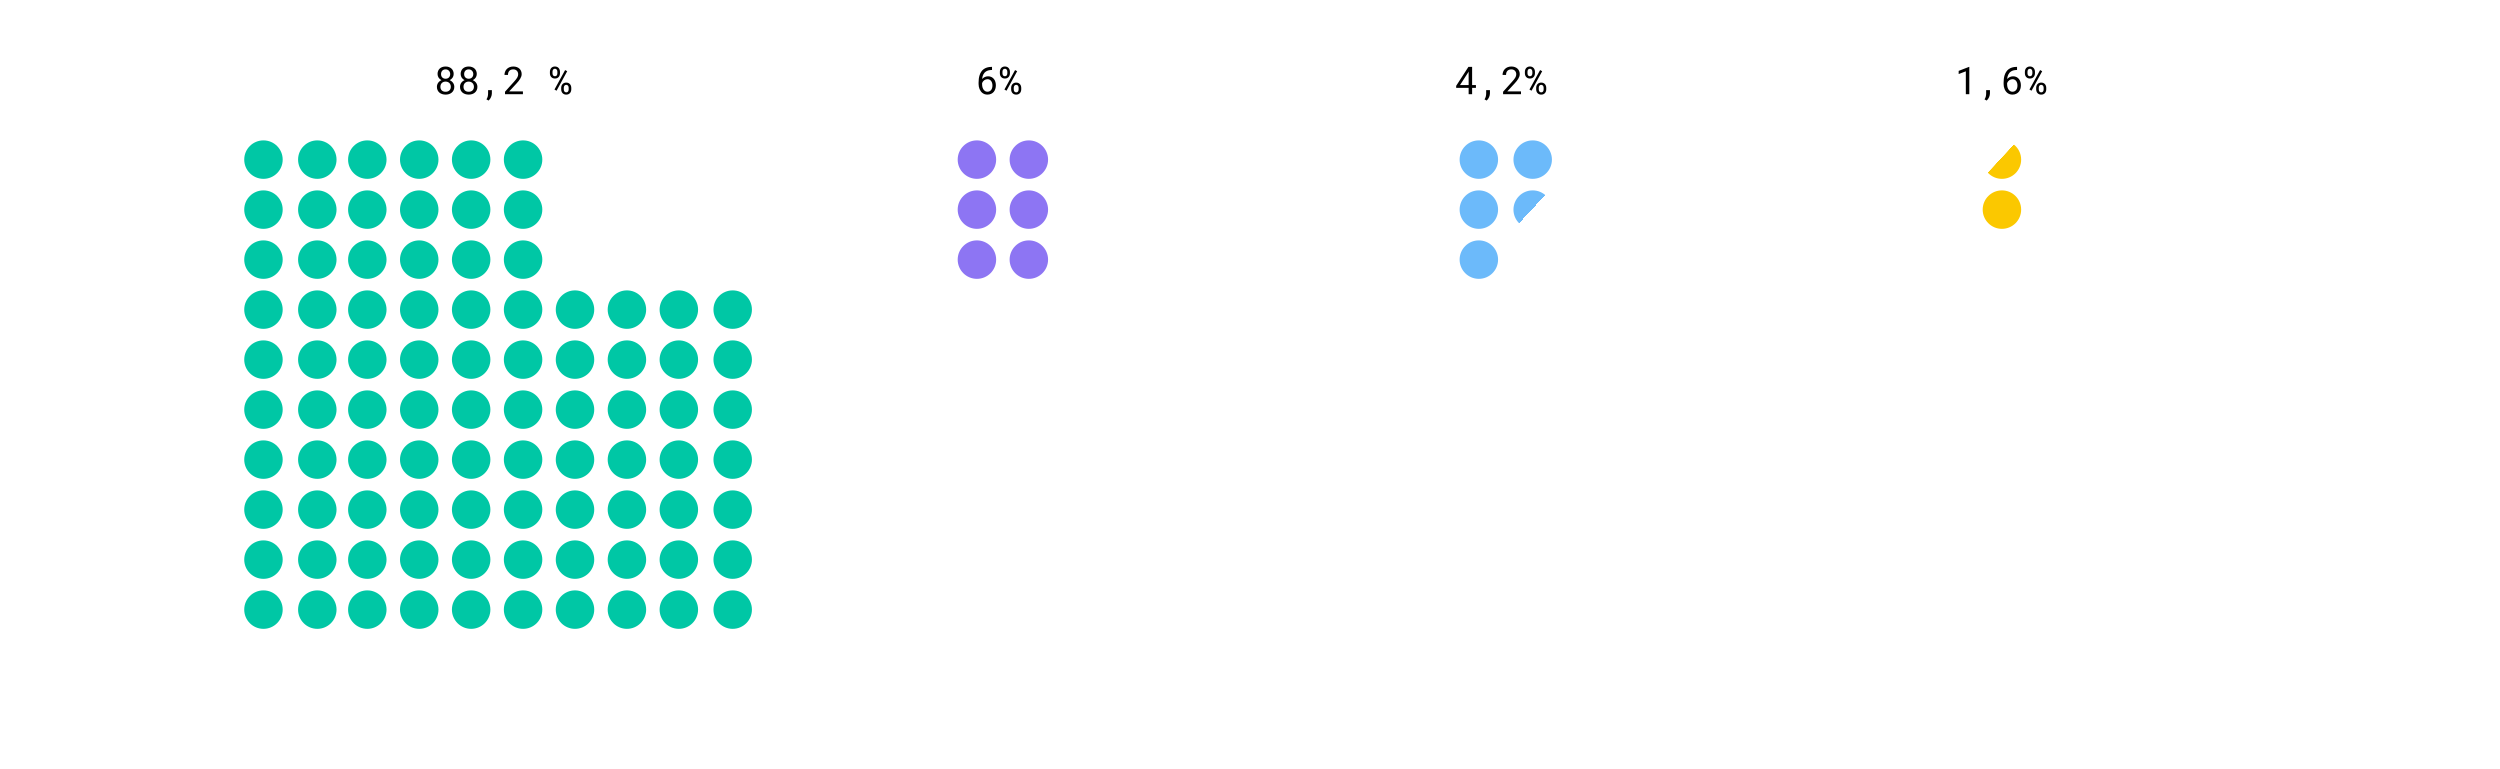 <svg width="1300" height="400" viewBox="0 0 1300 400" fill="none" xmlns="http://www.w3.org/2000/svg">
<rect width="1300" height="400" fill="white"/>
<circle cx="381" cy="213" r="10" fill="#00C7A5"/>
<circle cx="353" cy="161" r="10" fill="#00C7A5"/>
<circle cx="326" cy="161" r="10" fill="#00C7A5"/>
<circle cx="245" cy="109" r="10" fill="#00C7A5"/>
<circle cx="272" cy="83" r="10" fill="#00C7A5"/>
<circle cx="272" cy="109" r="10" fill="#00C7A5"/>
<circle cx="218" cy="109" r="10" fill="#00C7A5"/>
<circle cx="245" cy="83" r="10" fill="#00C7A5"/>
<circle cx="218" cy="83" r="10" fill="#00C7A5"/>
<circle cx="191" cy="109" r="10" fill="#00C7A5"/>
<circle cx="245" cy="135" r="10" fill="#00C7A5"/>
<circle cx="272" cy="135" r="10" fill="#00C7A5"/>
<circle cx="218" cy="135" r="10" fill="#00C7A5"/>
<circle cx="191" cy="135" r="10" fill="#00C7A5"/>
<circle cx="165" cy="135" r="10" fill="#00C7A5"/>
<circle cx="245" cy="161" r="10" fill="#00C7A5"/>
<circle cx="272" cy="161" r="10" fill="#00C7A5"/>
<circle cx="218" cy="161" r="10" fill="#00C7A5"/>
<circle cx="191" cy="161" r="10" fill="#00C7A5"/>
<circle cx="165" cy="161" r="10" fill="#00C7A5"/>
<circle cx="137" cy="161" r="10" fill="#00C7A5"/>
<circle cx="245" cy="187" r="10" fill="#00C7A5"/>
<circle cx="272" cy="187" r="10" fill="#00C7A5"/>
<circle cx="218" cy="187" r="10" fill="#00C7A5"/>
<circle cx="191" cy="187" r="10" fill="#00C7A5"/>
<circle cx="165" cy="187" r="10" fill="#00C7A5"/>
<circle cx="137" cy="187" r="10" fill="#00C7A5"/>
<circle cx="381" cy="239" r="10" fill="#00C7A5"/>
<circle cx="272" cy="239" r="10" fill="#00C7A5"/>
<circle cx="272" cy="265" r="10" fill="#00C7A5"/>
<circle cx="245" cy="239" r="10" fill="#00C7A5"/>
<circle cx="245" cy="291" r="10" fill="#00C7A5"/>
<circle cx="272" cy="291" r="10" fill="#00C7A5"/>
<circle cx="245" cy="317" r="10" fill="#00C7A5"/>
<circle cx="218" cy="265" r="10" fill="#00C7A5"/>
<circle cx="245" cy="265" r="10" fill="#00C7A5"/>
<circle cx="218" cy="239" r="10" fill="#00C7A5"/>
<circle cx="191" cy="239" r="10" fill="#00C7A5"/>
<circle cx="218" cy="317" r="10" fill="#00C7A5"/>
<circle cx="165" cy="83" r="10" fill="#00C7A5"/>
<circle cx="218" cy="291" r="10" fill="#00C7A5"/>
<circle cx="191" cy="265" r="10" fill="#00C7A5"/>
<circle cx="165" cy="239" r="10" fill="#00C7A5"/>
<circle cx="137" cy="83" r="10" fill="#00C7A5"/>
<circle cx="353" cy="187" r="10" fill="#00C7A5"/>
<circle cx="191" cy="317" r="10" fill="#00C7A5"/>
<circle cx="191" cy="291" r="10" fill="#00C7A5"/>
<circle cx="165" cy="265" r="10" fill="#00C7A5"/>
<circle cx="137" cy="239" r="10" fill="#00C7A5"/>
<circle cx="326" cy="187" r="10" fill="#00C7A5"/>
<circle cx="326" cy="317" r="10" fill="#00C7A5"/>
<circle cx="381" cy="317" r="10" fill="#00C7A5"/>
<circle cx="165" cy="317" r="10" fill="#00C7A5"/>
<circle cx="165" cy="291" r="10" fill="#00C7A5"/>
<circle cx="137" cy="317" r="10" fill="#00C7A5"/>
<circle cx="353" cy="317" r="10" fill="#00C7A5"/>
<circle cx="299" cy="187" r="10" fill="#00C7A5"/>
<circle cx="137" cy="265" r="10" fill="#00C7A5"/>
<circle cx="137" cy="291" r="10" fill="#00C7A5"/>
<circle r="10" transform="matrix(-1 0 0 1 191 83)" fill="#00C7A5"/>
<circle r="10" transform="matrix(-1 0 0 1 165 109)" fill="#00C7A5"/>
<circle r="10" transform="matrix(-1 0 0 1 137 135)" fill="#00C7A5"/>
<circle r="10" transform="matrix(-1 0 0 1 299 161)" fill="#00C7A5"/>
<circle cx="381" cy="291" r="10" fill="#00C7A5"/>
<circle cx="245" cy="213" r="10" fill="#00C7A5"/>
<circle cx="299" cy="239" r="10" fill="#00C7A5"/>
<circle cx="299" cy="291" r="10" fill="#00C7A5"/>
<circle cx="299" cy="265" r="10" fill="#00C7A5"/>
<circle cx="272" cy="317" r="10" fill="#00C7A5"/>
<circle cx="137" cy="109" r="10" fill="#00C7A5"/>
<circle cx="381" cy="187" r="10" fill="#00C7A5"/>
<circle cx="299" cy="213" r="10" fill="#00C7A5"/>
<circle cx="326" cy="239" r="10" fill="#00C7A5"/>
<circle cx="326" cy="291" r="10" fill="#00C7A5"/>
<circle cx="326" cy="265" r="10" fill="#00C7A5"/>
<circle cx="299" cy="317" r="10" fill="#00C7A5"/>
<circle cx="353" cy="213" r="10" fill="#00C7A5"/>
<circle cx="353" cy="265" r="10" fill="#00C7A5"/>
<circle cx="353" cy="239" r="10" fill="#00C7A5"/>
<circle cx="353" cy="291" r="10" fill="#00C7A5"/>
<circle cx="381" cy="161" r="10" fill="#00C7A5"/>
<circle cx="326" cy="213" r="10" fill="#00C7A5"/>
<circle cx="272" cy="213" r="10" fill="#00C7A5"/>
<circle cx="218" cy="213" r="10" fill="#00C7A5"/>
<circle cx="191" cy="213" r="10" fill="#00C7A5"/>
<circle cx="165" cy="213" r="10" fill="#00C7A5"/>
<circle cx="137" cy="213" r="10" fill="#00C7A5"/>
<circle cx="381" cy="265" r="10" fill="#00C7A5"/>
<circle cx="535" cy="83" r="10" fill="#8D75F3"/>
<circle cx="535" cy="135" r="10" fill="#8D75F3"/>
<circle cx="508" cy="83" r="10" fill="#8D75F3"/>
<circle cx="508" cy="109" r="10" fill="#8D75F3"/>
<circle cx="535" cy="109" r="10" fill="#8D75F3"/>
<circle cx="508" cy="135" r="10" fill="#8D75F3"/>
<circle cx="769" cy="83" r="10" fill="#6CBAFA"/>
<circle cx="769" cy="135" r="10" fill="#6CBAFA"/>
<circle cx="769" cy="109" r="10" fill="#6CBAFA"/>
<circle cx="797" cy="83" r="10" fill="#6CBAFA"/>
<circle cx="797" cy="109" r="10" fill="url(#paint0_linear)"/>
<circle cx="1041" cy="83" r="10" fill="url(#paint1_linear)"/>
<circle cx="1041" cy="109" r="10" fill="#FBC800"/>
<path d="M235.914 38.492C235.908 39.202 235.715 39.833 235.338 40.387C234.96 40.94 234.456 41.373 233.824 41.685C234.189 41.842 234.518 42.037 234.811 42.272C235.11 42.499 235.364 42.763 235.572 43.062C235.787 43.362 235.95 43.688 236.061 44.039C236.178 44.391 236.236 44.765 236.236 45.162C236.236 45.807 236.116 46.38 235.875 46.881C235.641 47.382 235.318 47.805 234.908 48.15C234.505 48.489 234.029 48.749 233.482 48.932C232.936 49.107 232.35 49.195 231.725 49.195C231.087 49.195 230.491 49.107 229.938 48.932C229.391 48.756 228.912 48.499 228.502 48.16C228.098 47.815 227.779 47.392 227.545 46.891C227.311 46.389 227.193 45.813 227.193 45.162C227.193 44.765 227.249 44.391 227.359 44.039C227.47 43.681 227.63 43.355 227.838 43.062C228.046 42.763 228.297 42.496 228.59 42.262C228.883 42.027 229.212 41.832 229.576 41.676C229.264 41.52 228.98 41.334 228.727 41.119C228.473 40.898 228.258 40.654 228.082 40.387C227.906 40.113 227.77 39.817 227.672 39.498C227.574 39.179 227.525 38.844 227.525 38.492C227.525 37.874 227.63 37.324 227.838 36.842C228.046 36.353 228.333 35.943 228.697 35.611C229.068 35.279 229.508 35.025 230.016 34.85C230.53 34.674 231.09 34.586 231.695 34.586C232.294 34.586 232.851 34.674 233.365 34.85C233.88 35.025 234.326 35.279 234.703 35.611C235.081 35.943 235.377 36.353 235.592 36.842C235.807 37.324 235.914 37.874 235.914 38.492ZM234.43 45.123C234.43 44.726 234.361 44.361 234.225 44.029C234.094 43.697 233.909 43.414 233.668 43.18C233.427 42.939 233.137 42.753 232.799 42.623C232.467 42.493 232.102 42.428 231.705 42.428C231.295 42.428 230.924 42.493 230.592 42.623C230.26 42.753 229.977 42.939 229.742 43.18C229.508 43.414 229.326 43.697 229.195 44.029C229.072 44.361 229.01 44.726 229.01 45.123C229.01 45.533 229.072 45.901 229.195 46.227C229.326 46.546 229.508 46.816 229.742 47.037C229.977 47.258 230.26 47.428 230.592 47.545C230.93 47.662 231.308 47.721 231.725 47.721C232.122 47.721 232.486 47.662 232.818 47.545C233.15 47.428 233.434 47.258 233.668 47.037C233.909 46.816 234.094 46.546 234.225 46.227C234.361 45.901 234.43 45.533 234.43 45.123ZM234.098 38.522C234.098 38.163 234.036 37.835 233.912 37.535C233.795 37.236 233.629 36.978 233.414 36.764C233.206 36.542 232.955 36.373 232.662 36.256C232.369 36.132 232.047 36.07 231.695 36.07C231.344 36.07 231.025 36.129 230.738 36.246C230.452 36.357 230.204 36.52 229.996 36.734C229.788 36.949 229.625 37.21 229.508 37.516C229.397 37.815 229.342 38.15 229.342 38.522C229.342 38.893 229.397 39.228 229.508 39.527C229.625 39.82 229.788 40.074 229.996 40.289C230.211 40.497 230.462 40.66 230.748 40.777C231.041 40.888 231.363 40.943 231.715 40.943C232.06 40.943 232.379 40.888 232.672 40.777C232.965 40.66 233.215 40.497 233.424 40.289C233.639 40.074 233.805 39.817 233.922 39.518C234.039 39.218 234.098 38.886 234.098 38.522ZM247.926 38.492C247.919 39.202 247.727 39.833 247.35 40.387C246.972 40.94 246.467 41.373 245.836 41.685C246.201 41.842 246.529 42.037 246.822 42.272C247.122 42.499 247.376 42.763 247.584 43.062C247.799 43.362 247.962 43.688 248.072 44.039C248.189 44.391 248.248 44.765 248.248 45.162C248.248 45.807 248.128 46.38 247.887 46.881C247.652 47.382 247.33 47.805 246.92 48.15C246.516 48.489 246.041 48.749 245.494 48.932C244.947 49.107 244.361 49.195 243.736 49.195C243.098 49.195 242.503 49.107 241.949 48.932C241.402 48.756 240.924 48.499 240.514 48.16C240.11 47.815 239.791 47.392 239.557 46.891C239.322 46.389 239.205 45.813 239.205 45.162C239.205 44.765 239.26 44.391 239.371 44.039C239.482 43.681 239.641 43.355 239.85 43.062C240.058 42.763 240.309 42.496 240.602 42.262C240.895 42.027 241.223 41.832 241.588 41.676C241.275 41.52 240.992 41.334 240.738 41.119C240.484 40.898 240.27 40.654 240.094 40.387C239.918 40.113 239.781 39.817 239.684 39.498C239.586 39.179 239.537 38.844 239.537 38.492C239.537 37.874 239.641 37.324 239.85 36.842C240.058 36.353 240.344 35.943 240.709 35.611C241.08 35.279 241.52 35.025 242.027 34.85C242.542 34.674 243.102 34.586 243.707 34.586C244.306 34.586 244.863 34.674 245.377 34.85C245.891 35.025 246.337 35.279 246.715 35.611C247.092 35.943 247.389 36.353 247.604 36.842C247.818 37.324 247.926 37.874 247.926 38.492ZM246.441 45.123C246.441 44.726 246.373 44.361 246.236 44.029C246.106 43.697 245.921 43.414 245.68 43.18C245.439 42.939 245.149 42.753 244.811 42.623C244.479 42.493 244.114 42.428 243.717 42.428C243.307 42.428 242.936 42.493 242.604 42.623C242.271 42.753 241.988 42.939 241.754 43.18C241.52 43.414 241.337 43.697 241.207 44.029C241.083 44.361 241.021 44.726 241.021 45.123C241.021 45.533 241.083 45.901 241.207 46.227C241.337 46.546 241.52 46.816 241.754 47.037C241.988 47.258 242.271 47.428 242.604 47.545C242.942 47.662 243.32 47.721 243.736 47.721C244.133 47.721 244.498 47.662 244.83 47.545C245.162 47.428 245.445 47.258 245.68 47.037C245.921 46.816 246.106 46.546 246.236 46.227C246.373 45.901 246.441 45.533 246.441 45.123ZM246.109 38.522C246.109 38.163 246.048 37.835 245.924 37.535C245.807 37.236 245.641 36.978 245.426 36.764C245.217 36.542 244.967 36.373 244.674 36.256C244.381 36.132 244.059 36.07 243.707 36.07C243.355 36.07 243.036 36.129 242.75 36.246C242.464 36.357 242.216 36.52 242.008 36.734C241.799 36.949 241.637 37.21 241.52 37.516C241.409 37.815 241.354 38.15 241.354 38.522C241.354 38.893 241.409 39.228 241.52 39.527C241.637 39.82 241.799 40.074 242.008 40.289C242.223 40.497 242.473 40.66 242.76 40.777C243.053 40.888 243.375 40.943 243.727 40.943C244.072 40.943 244.391 40.888 244.684 40.777C244.977 40.66 245.227 40.497 245.436 40.289C245.65 40.074 245.816 39.817 245.934 39.518C246.051 39.218 246.109 38.886 246.109 38.522ZM255.768 48.58C255.768 48.886 255.729 49.205 255.65 49.537C255.579 49.876 255.468 50.208 255.318 50.533C255.175 50.865 254.999 51.181 254.791 51.48C254.583 51.78 254.342 52.047 254.068 52.281L252.945 51.666C253.258 51.21 253.479 50.725 253.609 50.211C253.74 49.697 253.805 49.163 253.805 48.609V46.861H255.768V48.58ZM271.92 49H262.604V47.701L267.262 42.525C267.678 42.063 268.027 41.653 268.307 41.295C268.587 40.937 268.811 40.608 268.98 40.309C269.15 40.003 269.27 39.716 269.342 39.449C269.413 39.176 269.449 38.896 269.449 38.609C269.449 38.258 269.391 37.929 269.273 37.623C269.163 37.31 268.997 37.04 268.775 36.812C268.561 36.585 268.297 36.406 267.984 36.275C267.678 36.139 267.33 36.07 266.939 36.07C266.464 36.07 266.051 36.139 265.699 36.275C265.354 36.412 265.064 36.607 264.83 36.861C264.602 37.109 264.43 37.411 264.312 37.77C264.202 38.128 264.146 38.528 264.146 38.971H262.33C262.33 38.372 262.434 37.809 262.643 37.281C262.851 36.747 263.15 36.282 263.541 35.885C263.938 35.488 264.42 35.172 264.986 34.938C265.559 34.703 266.21 34.586 266.939 34.586C267.61 34.586 268.212 34.687 268.746 34.889C269.286 35.084 269.742 35.357 270.113 35.709C270.484 36.06 270.768 36.477 270.963 36.959C271.165 37.441 271.266 37.965 271.266 38.531C271.266 38.954 271.194 39.374 271.051 39.791C270.908 40.201 270.712 40.608 270.465 41.012C270.224 41.415 269.941 41.816 269.615 42.213C269.296 42.603 268.958 42.994 268.6 43.385L264.781 47.525H271.92V49ZM285.953 37.34C285.953 36.969 286.008 36.617 286.119 36.285C286.236 35.947 286.402 35.65 286.617 35.397C286.839 35.143 287.112 34.944 287.438 34.801C287.763 34.651 288.137 34.576 288.561 34.576C288.99 34.576 289.368 34.651 289.693 34.801C290.025 34.944 290.299 35.143 290.514 35.397C290.735 35.65 290.901 35.947 291.012 36.285C291.129 36.617 291.188 36.969 291.188 37.34V38.092C291.188 38.463 291.129 38.815 291.012 39.147C290.901 39.478 290.735 39.772 290.514 40.025C290.299 40.273 290.029 40.471 289.703 40.621C289.378 40.764 289.003 40.836 288.58 40.836C288.157 40.836 287.779 40.764 287.447 40.621C287.122 40.471 286.848 40.273 286.627 40.025C286.406 39.772 286.236 39.478 286.119 39.147C286.008 38.815 285.953 38.463 285.953 38.092V37.34ZM287.301 38.092C287.301 38.294 287.324 38.489 287.369 38.678C287.415 38.86 287.49 39.026 287.594 39.176C287.698 39.319 287.828 39.436 287.984 39.527C288.147 39.612 288.346 39.654 288.58 39.654C288.808 39.654 289 39.612 289.156 39.527C289.319 39.436 289.449 39.319 289.547 39.176C289.645 39.026 289.716 38.86 289.762 38.678C289.814 38.489 289.84 38.294 289.84 38.092V37.34C289.84 37.138 289.814 36.943 289.762 36.754C289.716 36.559 289.641 36.389 289.537 36.246C289.439 36.096 289.309 35.979 289.146 35.895C288.99 35.803 288.795 35.758 288.561 35.758C288.333 35.758 288.137 35.803 287.975 35.895C287.818 35.979 287.688 36.096 287.584 36.246C287.486 36.389 287.415 36.559 287.369 36.754C287.324 36.943 287.301 37.138 287.301 37.34V38.092ZM291.822 45.699C291.822 45.328 291.878 44.977 291.988 44.645C292.105 44.312 292.275 44.02 292.496 43.766C292.717 43.512 292.991 43.313 293.316 43.17C293.642 43.02 294.016 42.945 294.439 42.945C294.869 42.945 295.247 43.02 295.572 43.17C295.898 43.313 296.171 43.512 296.393 43.766C296.614 44.02 296.78 44.312 296.891 44.645C297.008 44.977 297.066 45.328 297.066 45.699V46.461C297.066 46.832 297.008 47.184 296.891 47.516C296.78 47.848 296.614 48.141 296.393 48.395C296.171 48.642 295.898 48.84 295.572 48.99C295.253 49.133 294.882 49.205 294.459 49.205C294.029 49.205 293.648 49.133 293.316 48.99C292.991 48.84 292.717 48.642 292.496 48.395C292.275 48.141 292.105 47.848 291.988 47.516C291.878 47.184 291.822 46.832 291.822 46.461V45.699ZM293.17 46.461C293.17 46.663 293.193 46.858 293.238 47.047C293.29 47.236 293.365 47.405 293.463 47.555C293.567 47.698 293.701 47.815 293.863 47.906C294.026 47.991 294.225 48.033 294.459 48.033C294.687 48.033 294.879 47.991 295.035 47.906C295.198 47.815 295.328 47.698 295.426 47.555C295.523 47.405 295.595 47.236 295.641 47.047C295.686 46.858 295.709 46.663 295.709 46.461V45.699C295.709 45.497 295.686 45.302 295.641 45.113C295.595 44.925 295.52 44.758 295.416 44.615C295.318 44.465 295.188 44.348 295.025 44.264C294.863 44.172 294.667 44.127 294.439 44.127C294.205 44.127 294.007 44.172 293.844 44.264C293.688 44.348 293.557 44.465 293.453 44.615C293.355 44.758 293.284 44.925 293.238 45.113C293.193 45.302 293.17 45.497 293.17 45.699V46.461ZM289.41 47.164L288.326 46.559L293.863 36.432L294.947 37.037L289.41 47.164Z" fill="black"/>
<path d="M1024.04 49H1022.23V37.086L1018.51 38.502V36.852L1023.89 34.781H1024.04V49ZM1034.77 48.58C1034.77 48.886 1034.73 49.205 1034.65 49.537C1034.58 49.876 1034.47 50.208 1034.32 50.533C1034.18 50.865 1034 51.181 1033.79 51.48C1033.58 51.78 1033.34 52.047 1033.07 52.281L1031.95 51.666C1032.26 51.21 1032.48 50.725 1032.61 50.211C1032.74 49.697 1032.8 49.163 1032.8 48.609V46.861H1034.77V48.58ZM1048.86 34.772V36.393H1048.7C1048.1 36.393 1047.57 36.454 1047.09 36.578C1046.62 36.702 1046.21 36.871 1045.85 37.086C1045.49 37.301 1045.18 37.558 1044.92 37.857C1044.67 38.15 1044.46 38.473 1044.29 38.824C1044.12 39.176 1043.99 39.544 1043.9 39.928C1043.81 40.312 1043.75 40.703 1043.72 41.1C1043.89 40.898 1044.09 40.712 1044.31 40.543C1044.53 40.367 1044.77 40.217 1045.02 40.094C1045.28 39.964 1045.56 39.863 1045.85 39.791C1046.15 39.713 1046.46 39.674 1046.79 39.674C1047.5 39.674 1048.11 39.81 1048.62 40.084C1049.14 40.351 1049.56 40.706 1049.89 41.148C1050.23 41.591 1050.47 42.092 1050.63 42.652C1050.78 43.212 1050.86 43.782 1050.86 44.361C1050.86 45.025 1050.77 45.65 1050.58 46.236C1050.4 46.822 1050.12 47.337 1049.75 47.779C1049.38 48.215 1048.91 48.56 1048.36 48.815C1047.81 49.068 1047.18 49.195 1046.46 49.195C1045.94 49.195 1045.47 49.12 1045.04 48.971C1044.62 48.821 1044.24 48.619 1043.9 48.365C1043.56 48.105 1043.26 47.799 1043.01 47.447C1042.76 47.096 1042.54 46.718 1042.38 46.315C1042.21 45.911 1042.09 45.491 1042 45.055C1041.92 44.618 1041.88 44.182 1041.88 43.746V42.897C1041.88 42.245 1041.92 41.594 1041.99 40.943C1042.08 40.286 1042.22 39.658 1042.41 39.059C1042.61 38.46 1042.87 37.9 1043.21 37.379C1043.54 36.852 1043.95 36.396 1044.46 36.012C1044.96 35.628 1045.57 35.325 1046.26 35.103C1046.96 34.882 1047.77 34.772 1048.7 34.772H1048.86ZM1046.5 41.178C1046.19 41.178 1045.89 41.227 1045.61 41.324C1045.32 41.422 1045.05 41.559 1044.81 41.734C1044.56 41.91 1044.34 42.122 1044.15 42.369C1043.96 42.617 1043.81 42.89 1043.7 43.19V43.795C1043.7 44.42 1043.78 44.977 1043.93 45.465C1044.08 45.947 1044.28 46.353 1044.53 46.685C1044.79 47.018 1045.08 47.272 1045.41 47.447C1045.74 47.617 1046.09 47.701 1046.46 47.701C1046.88 47.701 1047.25 47.62 1047.58 47.457C1047.91 47.294 1048.18 47.07 1048.4 46.783C1048.63 46.497 1048.8 46.155 1048.91 45.758C1049.03 45.354 1049.08 44.918 1049.08 44.449C1049.08 44.033 1049.03 43.629 1048.93 43.238C1048.82 42.841 1048.66 42.49 1048.45 42.184C1048.23 41.878 1047.96 41.633 1047.64 41.451C1047.31 41.269 1046.93 41.178 1046.5 41.178ZM1052.94 37.34C1052.94 36.969 1053 36.617 1053.11 36.285C1053.22 35.947 1053.39 35.65 1053.61 35.397C1053.83 35.143 1054.1 34.944 1054.43 34.801C1054.75 34.651 1055.13 34.576 1055.55 34.576C1055.98 34.576 1056.36 34.651 1056.68 34.801C1057.01 34.944 1057.29 35.143 1057.5 35.397C1057.72 35.65 1057.89 35.947 1058 36.285C1058.12 36.617 1058.18 36.969 1058.18 37.34V38.092C1058.18 38.463 1058.12 38.815 1058 39.147C1057.89 39.478 1057.72 39.772 1057.5 40.025C1057.29 40.273 1057.02 40.471 1056.69 40.621C1056.37 40.764 1055.99 40.836 1055.57 40.836C1055.15 40.836 1054.77 40.764 1054.44 40.621C1054.11 40.471 1053.84 40.273 1053.62 40.025C1053.39 39.772 1053.22 39.478 1053.11 39.147C1053 38.815 1052.94 38.463 1052.94 38.092V37.34ZM1054.29 38.092C1054.29 38.294 1054.31 38.489 1054.36 38.678C1054.4 38.86 1054.48 39.026 1054.58 39.176C1054.69 39.319 1054.82 39.436 1054.97 39.527C1055.14 39.612 1055.33 39.654 1055.57 39.654C1055.8 39.654 1055.99 39.612 1056.14 39.527C1056.31 39.436 1056.44 39.319 1056.54 39.176C1056.63 39.026 1056.7 38.86 1056.75 38.678C1056.8 38.489 1056.83 38.294 1056.83 38.092V37.34C1056.83 37.138 1056.8 36.943 1056.75 36.754C1056.7 36.559 1056.63 36.389 1056.53 36.246C1056.43 36.096 1056.3 35.979 1056.13 35.895C1055.98 35.803 1055.78 35.758 1055.55 35.758C1055.32 35.758 1055.13 35.803 1054.96 35.895C1054.81 35.979 1054.68 36.096 1054.57 36.246C1054.47 36.389 1054.4 36.559 1054.36 36.754C1054.31 36.943 1054.29 37.138 1054.29 37.34V38.092ZM1058.81 45.699C1058.81 45.328 1058.87 44.977 1058.98 44.645C1059.09 44.312 1059.26 44.02 1059.48 43.766C1059.71 43.512 1059.98 43.313 1060.3 43.17C1060.63 43.02 1061 42.945 1061.43 42.945C1061.86 42.945 1062.24 43.02 1062.56 43.17C1062.89 43.313 1063.16 43.512 1063.38 43.766C1063.6 44.02 1063.77 44.312 1063.88 44.645C1064 44.977 1064.05 45.328 1064.05 45.699V46.461C1064.05 46.832 1064 47.184 1063.88 47.516C1063.77 47.848 1063.6 48.141 1063.38 48.395C1063.16 48.642 1062.89 48.84 1062.56 48.99C1062.24 49.133 1061.87 49.205 1061.45 49.205C1061.02 49.205 1060.64 49.133 1060.3 48.99C1059.98 48.84 1059.71 48.642 1059.48 48.395C1059.26 48.141 1059.09 47.848 1058.98 47.516C1058.87 47.184 1058.81 46.832 1058.81 46.461V45.699ZM1060.16 46.461C1060.16 46.663 1060.18 46.858 1060.23 47.047C1060.28 47.236 1060.35 47.405 1060.45 47.555C1060.56 47.698 1060.69 47.815 1060.85 47.906C1061.01 47.991 1061.21 48.033 1061.45 48.033C1061.68 48.033 1061.87 47.991 1062.02 47.906C1062.19 47.815 1062.32 47.698 1062.41 47.555C1062.51 47.405 1062.58 47.236 1062.63 47.047C1062.67 46.858 1062.7 46.663 1062.7 46.461V45.699C1062.7 45.497 1062.67 45.302 1062.63 45.113C1062.58 44.925 1062.51 44.758 1062.4 44.615C1062.31 44.465 1062.18 44.348 1062.01 44.264C1061.85 44.172 1061.66 44.127 1061.43 44.127C1061.19 44.127 1060.99 44.172 1060.83 44.264C1060.68 44.348 1060.55 44.465 1060.44 44.615C1060.34 44.758 1060.27 44.925 1060.23 45.113C1060.18 45.302 1060.16 45.497 1060.16 45.699V46.461ZM1056.4 47.164L1055.31 46.559L1060.85 36.432L1061.94 37.037L1056.4 47.164Z" fill="black"/>
<path d="M515.848 34.772V36.393H515.691C515.092 36.393 514.555 36.454 514.08 36.578C513.611 36.702 513.198 36.871 512.84 37.086C512.482 37.301 512.173 37.558 511.912 37.857C511.658 38.15 511.447 38.473 511.277 38.824C511.108 39.176 510.978 39.544 510.887 39.928C510.796 40.312 510.737 40.703 510.711 41.1C510.88 40.898 511.076 40.712 511.297 40.543C511.518 40.367 511.756 40.217 512.01 40.094C512.27 39.964 512.547 39.863 512.84 39.791C513.139 39.713 513.452 39.674 513.777 39.674C514.487 39.674 515.099 39.81 515.613 40.084C516.128 40.351 516.551 40.706 516.883 41.148C517.215 41.591 517.459 42.092 517.615 42.652C517.771 43.212 517.85 43.782 517.85 44.361C517.85 45.025 517.755 45.65 517.566 46.236C517.384 46.822 517.107 47.337 516.736 47.779C516.365 48.215 515.903 48.56 515.35 48.815C514.803 49.068 514.168 49.195 513.445 49.195C512.931 49.195 512.459 49.12 512.029 48.971C511.606 48.821 511.225 48.619 510.887 48.365C510.548 48.105 510.252 47.799 509.998 47.447C509.744 47.096 509.533 46.718 509.363 46.315C509.201 45.911 509.077 45.491 508.992 45.055C508.908 44.618 508.865 44.182 508.865 43.746V42.897C508.865 42.245 508.904 41.594 508.982 40.943C509.067 40.286 509.207 39.658 509.402 39.059C509.598 38.46 509.861 37.9 510.193 37.379C510.525 36.852 510.942 36.396 511.443 36.012C511.951 35.628 512.553 35.325 513.25 35.103C513.947 34.882 514.76 34.772 515.691 34.772H515.848ZM513.484 41.178C513.178 41.178 512.882 41.227 512.596 41.324C512.309 41.422 512.042 41.559 511.795 41.734C511.548 41.91 511.329 42.122 511.141 42.369C510.952 42.617 510.802 42.89 510.691 43.19V43.795C510.691 44.42 510.766 44.977 510.916 45.465C511.066 45.947 511.268 46.353 511.521 46.685C511.775 47.018 512.068 47.272 512.4 47.447C512.732 47.617 513.081 47.701 513.445 47.701C513.868 47.701 514.243 47.62 514.568 47.457C514.894 47.294 515.167 47.07 515.389 46.783C515.617 46.497 515.786 46.155 515.896 45.758C516.014 45.354 516.072 44.918 516.072 44.449C516.072 44.033 516.02 43.629 515.916 43.238C515.812 42.841 515.652 42.49 515.438 42.184C515.223 41.878 514.952 41.633 514.627 41.451C514.301 41.269 513.921 41.178 513.484 41.178ZM519.93 37.34C519.93 36.969 519.985 36.617 520.096 36.285C520.213 35.947 520.379 35.65 520.594 35.397C520.815 35.143 521.089 34.944 521.414 34.801C521.74 34.651 522.114 34.576 522.537 34.576C522.967 34.576 523.344 34.651 523.67 34.801C524.002 34.944 524.275 35.143 524.49 35.397C524.712 35.65 524.878 35.947 524.988 36.285C525.105 36.617 525.164 36.969 525.164 37.34V38.092C525.164 38.463 525.105 38.815 524.988 39.147C524.878 39.478 524.712 39.772 524.49 40.025C524.275 40.273 524.005 40.471 523.68 40.621C523.354 40.764 522.98 40.836 522.557 40.836C522.133 40.836 521.756 40.764 521.424 40.621C521.098 40.471 520.825 40.273 520.604 40.025C520.382 39.772 520.213 39.478 520.096 39.147C519.985 38.815 519.93 38.463 519.93 38.092V37.34ZM521.277 38.092C521.277 38.294 521.3 38.489 521.346 38.678C521.391 38.86 521.466 39.026 521.57 39.176C521.674 39.319 521.805 39.436 521.961 39.527C522.124 39.612 522.322 39.654 522.557 39.654C522.785 39.654 522.977 39.612 523.133 39.527C523.296 39.436 523.426 39.319 523.523 39.176C523.621 39.026 523.693 38.86 523.738 38.678C523.79 38.489 523.816 38.294 523.816 38.092V37.34C523.816 37.138 523.79 36.943 523.738 36.754C523.693 36.559 523.618 36.389 523.514 36.246C523.416 36.096 523.286 35.979 523.123 35.895C522.967 35.803 522.771 35.758 522.537 35.758C522.309 35.758 522.114 35.803 521.951 35.895C521.795 35.979 521.665 36.096 521.561 36.246C521.463 36.389 521.391 36.559 521.346 36.754C521.3 36.943 521.277 37.138 521.277 37.34V38.092ZM525.799 45.699C525.799 45.328 525.854 44.977 525.965 44.645C526.082 44.312 526.251 44.02 526.473 43.766C526.694 43.512 526.967 43.313 527.293 43.17C527.618 43.02 527.993 42.945 528.416 42.945C528.846 42.945 529.223 43.02 529.549 43.17C529.874 43.313 530.148 43.512 530.369 43.766C530.59 44.02 530.757 44.312 530.867 44.645C530.984 44.977 531.043 45.328 531.043 45.699V46.461C531.043 46.832 530.984 47.184 530.867 47.516C530.757 47.848 530.59 48.141 530.369 48.395C530.148 48.642 529.874 48.84 529.549 48.99C529.23 49.133 528.859 49.205 528.436 49.205C528.006 49.205 527.625 49.133 527.293 48.99C526.967 48.84 526.694 48.642 526.473 48.395C526.251 48.141 526.082 47.848 525.965 47.516C525.854 47.184 525.799 46.832 525.799 46.461V45.699ZM527.146 46.461C527.146 46.663 527.169 46.858 527.215 47.047C527.267 47.236 527.342 47.405 527.439 47.555C527.544 47.698 527.677 47.815 527.84 47.906C528.003 47.991 528.201 48.033 528.436 48.033C528.663 48.033 528.855 47.991 529.012 47.906C529.174 47.815 529.305 47.698 529.402 47.555C529.5 47.405 529.572 47.236 529.617 47.047C529.663 46.858 529.686 46.663 529.686 46.461V45.699C529.686 45.497 529.663 45.302 529.617 45.113C529.572 44.925 529.497 44.758 529.393 44.615C529.295 44.465 529.165 44.348 529.002 44.264C528.839 44.172 528.644 44.127 528.416 44.127C528.182 44.127 527.983 44.172 527.82 44.264C527.664 44.348 527.534 44.465 527.43 44.615C527.332 44.758 527.26 44.925 527.215 45.113C527.169 45.302 527.146 45.497 527.146 45.699V46.461ZM523.387 47.164L522.303 46.559L527.84 36.432L528.924 37.037L523.387 47.164Z" fill="black"/>
<path d="M765.5 44.225H767.482V45.699H765.5V49H763.693V45.699H757.209V44.635L763.576 34.781H765.5V44.225ZM759.211 44.225H763.693V37.184L763.4 37.73L759.211 44.225ZM774.768 48.58C774.768 48.886 774.729 49.205 774.65 49.537C774.579 49.876 774.468 50.208 774.318 50.533C774.175 50.865 773.999 51.181 773.791 51.48C773.583 51.78 773.342 52.047 773.068 52.281L771.945 51.666C772.258 51.21 772.479 50.725 772.609 50.211C772.74 49.697 772.805 49.163 772.805 48.609V46.861H774.768V48.58ZM790.92 49H781.604V47.701L786.262 42.525C786.678 42.063 787.027 41.653 787.307 41.295C787.587 40.937 787.811 40.608 787.98 40.309C788.15 40.003 788.27 39.716 788.342 39.449C788.413 39.176 788.449 38.896 788.449 38.609C788.449 38.258 788.391 37.929 788.273 37.623C788.163 37.31 787.997 37.04 787.775 36.812C787.561 36.585 787.297 36.406 786.984 36.275C786.678 36.139 786.33 36.07 785.939 36.07C785.464 36.07 785.051 36.139 784.699 36.275C784.354 36.412 784.064 36.607 783.83 36.861C783.602 37.109 783.43 37.411 783.312 37.77C783.202 38.128 783.146 38.528 783.146 38.971H781.33C781.33 38.372 781.434 37.809 781.643 37.281C781.851 36.747 782.15 36.282 782.541 35.885C782.938 35.488 783.42 35.172 783.986 34.938C784.559 34.703 785.21 34.586 785.939 34.586C786.61 34.586 787.212 34.687 787.746 34.889C788.286 35.084 788.742 35.357 789.113 35.709C789.484 36.06 789.768 36.477 789.963 36.959C790.165 37.441 790.266 37.965 790.266 38.531C790.266 38.954 790.194 39.374 790.051 39.791C789.908 40.201 789.712 40.608 789.465 41.012C789.224 41.415 788.941 41.816 788.615 42.213C788.296 42.603 787.958 42.994 787.6 43.385L783.781 47.525H790.92V49ZM792.941 37.34C792.941 36.969 792.997 36.617 793.107 36.285C793.225 35.947 793.391 35.65 793.605 35.397C793.827 35.143 794.1 34.944 794.426 34.801C794.751 34.651 795.126 34.576 795.549 34.576C795.979 34.576 796.356 34.651 796.682 34.801C797.014 34.944 797.287 35.143 797.502 35.397C797.723 35.65 797.889 35.947 798 36.285C798.117 36.617 798.176 36.969 798.176 37.34V38.092C798.176 38.463 798.117 38.815 798 39.147C797.889 39.478 797.723 39.772 797.502 40.025C797.287 40.273 797.017 40.471 796.691 40.621C796.366 40.764 795.992 40.836 795.568 40.836C795.145 40.836 794.768 40.764 794.436 40.621C794.11 40.471 793.837 40.273 793.615 40.025C793.394 39.772 793.225 39.478 793.107 39.147C792.997 38.815 792.941 38.463 792.941 38.092V37.34ZM794.289 38.092C794.289 38.294 794.312 38.489 794.357 38.678C794.403 38.86 794.478 39.026 794.582 39.176C794.686 39.319 794.816 39.436 794.973 39.527C795.135 39.612 795.334 39.654 795.568 39.654C795.796 39.654 795.988 39.612 796.145 39.527C796.307 39.436 796.438 39.319 796.535 39.176C796.633 39.026 796.704 38.86 796.75 38.678C796.802 38.489 796.828 38.294 796.828 38.092V37.34C796.828 37.138 796.802 36.943 796.75 36.754C796.704 36.559 796.63 36.389 796.525 36.246C796.428 36.096 796.298 35.979 796.135 35.895C795.979 35.803 795.783 35.758 795.549 35.758C795.321 35.758 795.126 35.803 794.963 35.895C794.807 35.979 794.676 36.096 794.572 36.246C794.475 36.389 794.403 36.559 794.357 36.754C794.312 36.943 794.289 37.138 794.289 37.34V38.092ZM798.811 45.699C798.811 45.328 798.866 44.977 798.977 44.645C799.094 44.312 799.263 44.02 799.484 43.766C799.706 43.512 799.979 43.313 800.305 43.17C800.63 43.02 801.005 42.945 801.428 42.945C801.857 42.945 802.235 43.02 802.561 43.17C802.886 43.313 803.16 43.512 803.381 43.766C803.602 44.02 803.768 44.312 803.879 44.645C803.996 44.977 804.055 45.328 804.055 45.699V46.461C804.055 46.832 803.996 47.184 803.879 47.516C803.768 47.848 803.602 48.141 803.381 48.395C803.16 48.642 802.886 48.84 802.561 48.99C802.242 49.133 801.87 49.205 801.447 49.205C801.018 49.205 800.637 49.133 800.305 48.99C799.979 48.84 799.706 48.642 799.484 48.395C799.263 48.141 799.094 47.848 798.977 47.516C798.866 47.184 798.811 46.832 798.811 46.461V45.699ZM800.158 46.461C800.158 46.663 800.181 46.858 800.227 47.047C800.279 47.236 800.354 47.405 800.451 47.555C800.555 47.698 800.689 47.815 800.852 47.906C801.014 47.991 801.213 48.033 801.447 48.033C801.675 48.033 801.867 47.991 802.023 47.906C802.186 47.815 802.316 47.698 802.414 47.555C802.512 47.405 802.583 47.236 802.629 47.047C802.674 46.858 802.697 46.663 802.697 46.461V45.699C802.697 45.497 802.674 45.302 802.629 45.113C802.583 44.925 802.508 44.758 802.404 44.615C802.307 44.465 802.176 44.348 802.014 44.264C801.851 44.172 801.656 44.127 801.428 44.127C801.193 44.127 800.995 44.172 800.832 44.264C800.676 44.348 800.546 44.465 800.441 44.615C800.344 44.758 800.272 44.925 800.227 45.113C800.181 45.302 800.158 45.497 800.158 45.699V46.461ZM796.398 47.164L795.314 46.559L800.852 36.432L801.936 37.037L796.398 47.164Z" fill="black"/>
<defs>
<linearGradient id="paint0_linear" x1="790.5" y1="102" x2="804.5" y2="115" gradientUnits="userSpaceOnUse">
<stop stop-color="#6CBAFA"/>
<stop offset="0.448" stop-color="#6CBAFA"/>
<stop offset="0.479" stop-color="#6CBAFA"/>
<stop offset="0.479" stop-color="white" stop-opacity="0"/>
</linearGradient>
<linearGradient id="paint1_linear" x1="1034.5" y1="76" x2="1048.5" y2="89" gradientUnits="userSpaceOnUse">
<stop stop-color="white" stop-opacity="0"/>
<stop offset="0.448" stop-color="white" stop-opacity="0"/>
<stop offset="0.463" stop-color="#FBC800"/>
</linearGradient>
</defs>
</svg>
